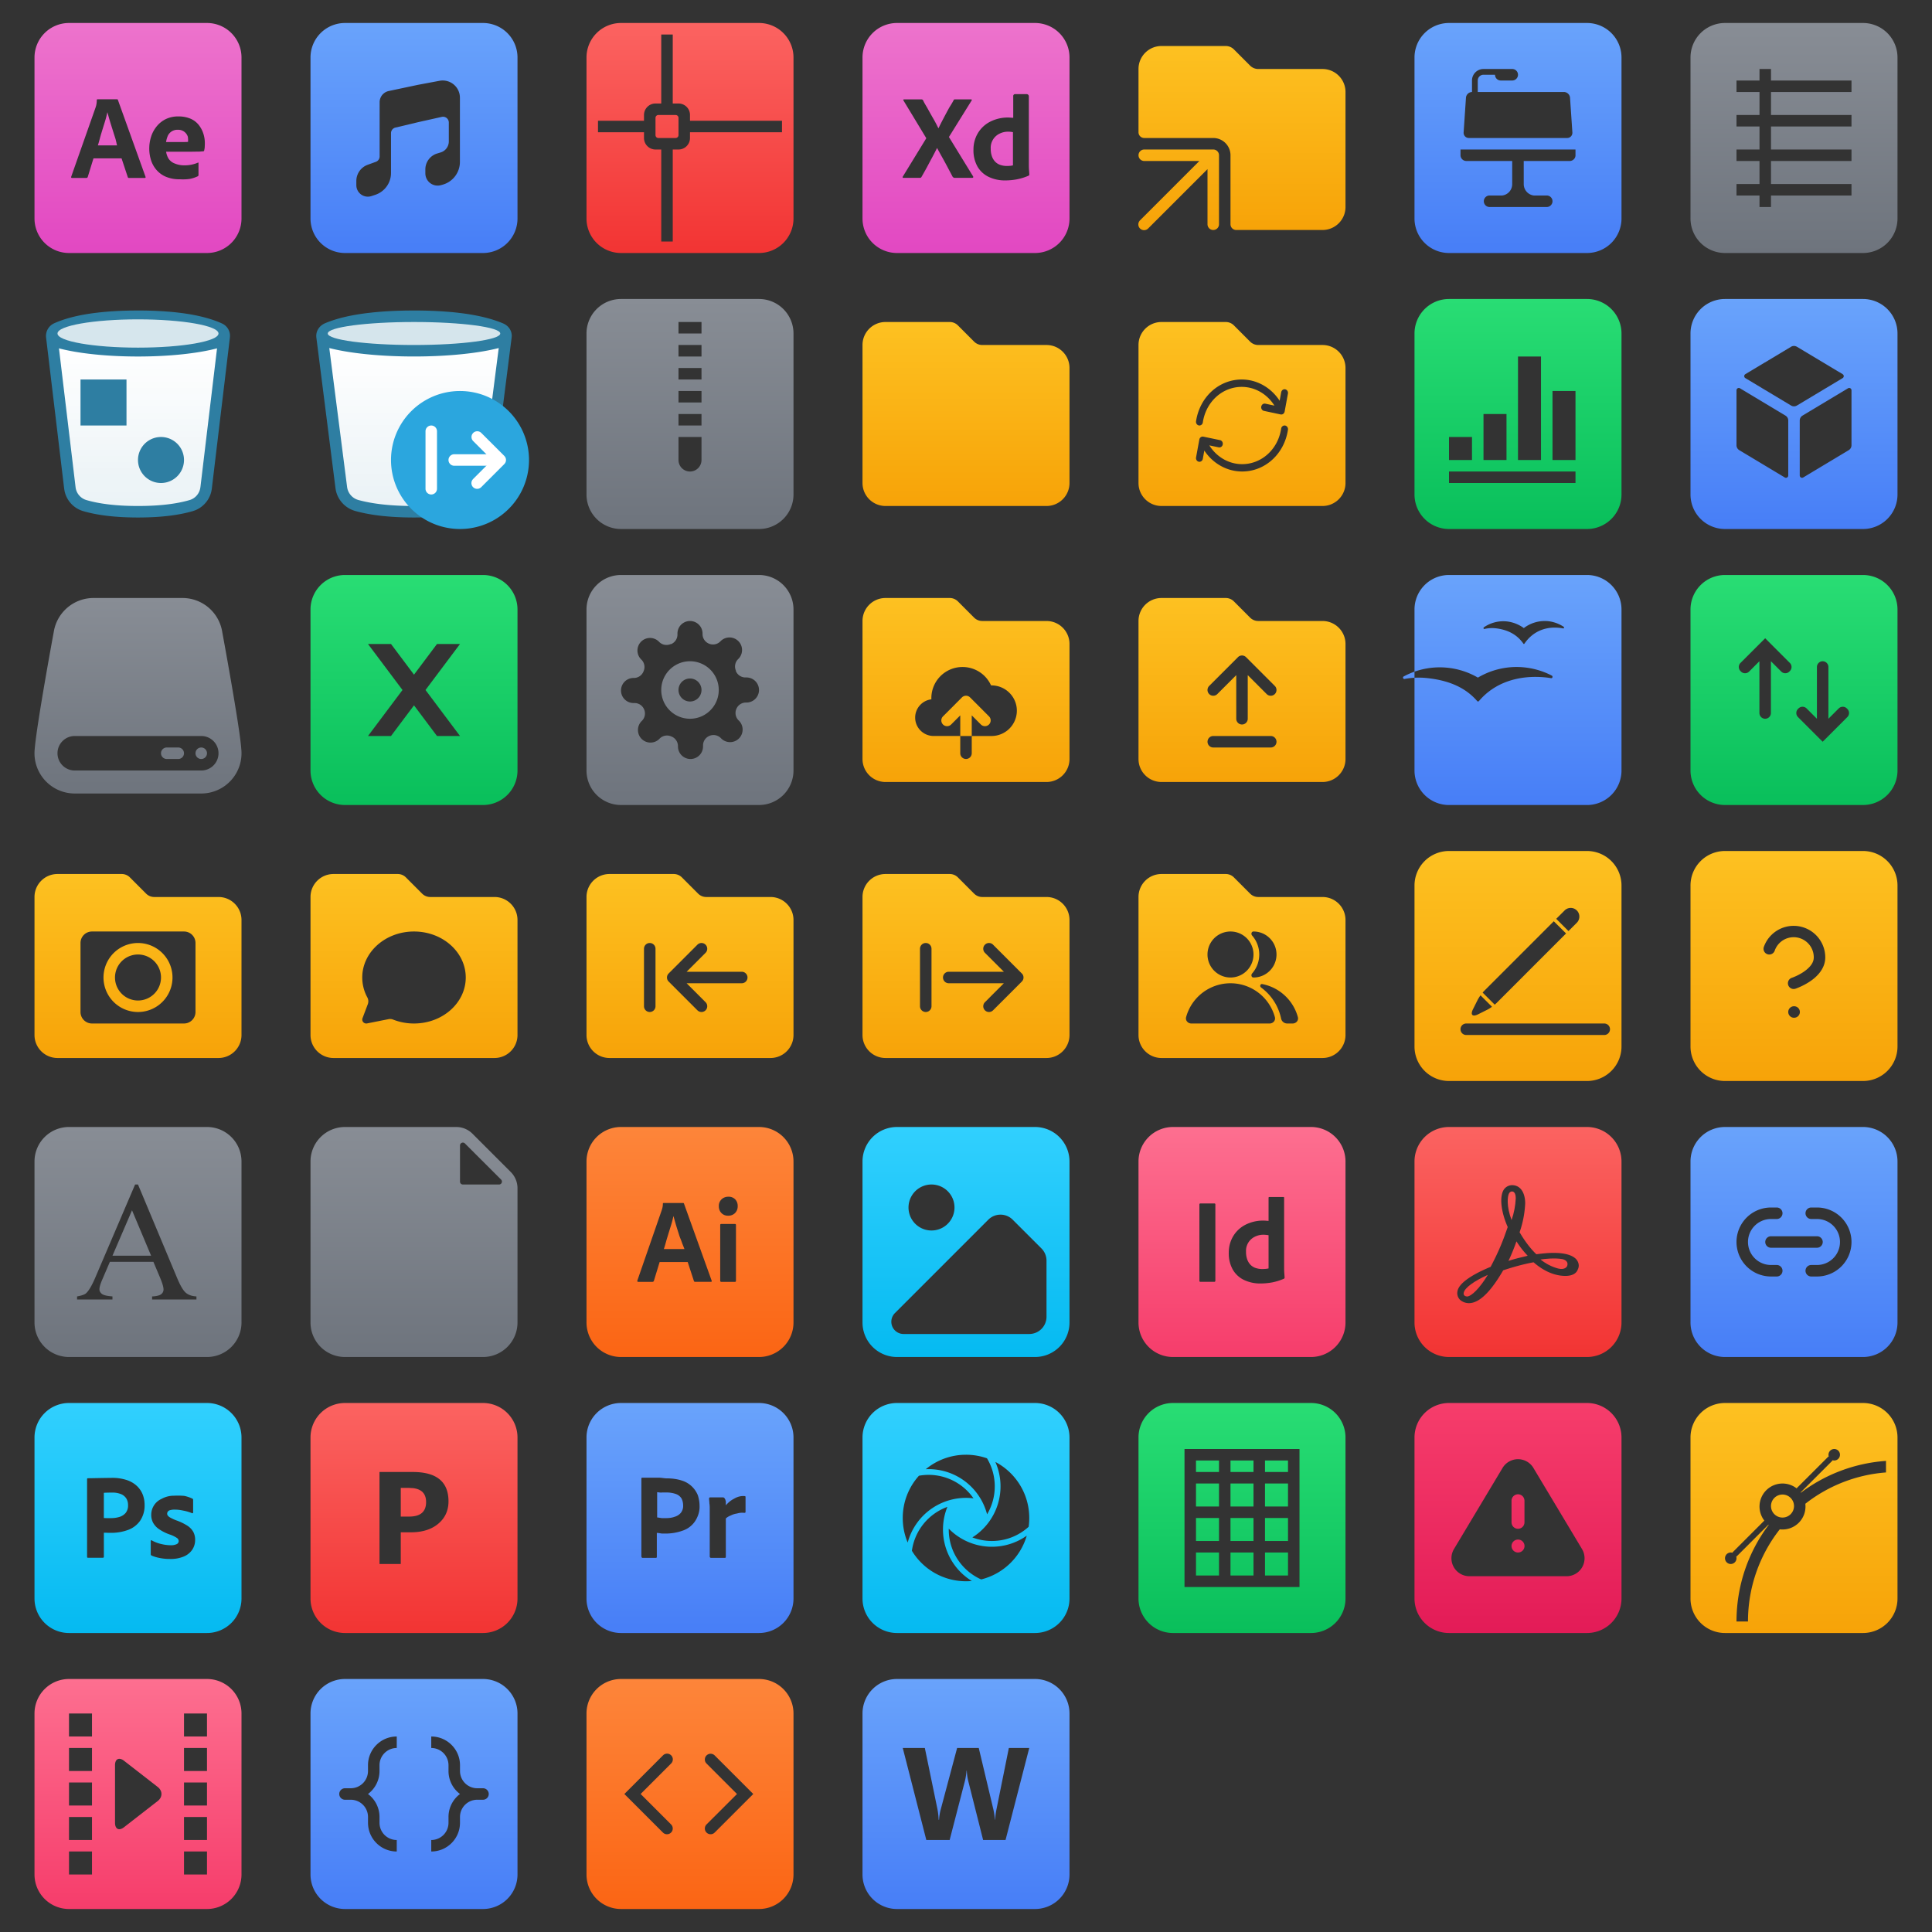 <?xml version="1.0" encoding="utf-8"?><svg width="160" height="160" viewBox="0 0 112 112" xmlns="http://www.w3.org/2000/svg" xmlns:xlink="http://www.w3.org/1999/xlink"><rect x="0" y="0" width="112" height="112" fill="#333333" stroke="none"/><view id="icon-aftereffects-24" viewBox="0 0 16 16"/><svg width="16" height="16" fill="none" viewBox="0 0 16 16" xmlns="http://www.w3.org/2000/svg"><path d="M5.673 8.429h1.113a2.644 2.644 0 0 1-.04-.17c-.018-.081-.038-.17-.059-.235a96.435 96.435 0 0 1-.12-.377l-.126-.401a13.89 13.89 0 0 1-.117-.388 39.435 39.435 0 0 1-.095-.342h-.007c-.04.19-.089.379-.148.564-.066.211-.133.427-.2.648-.03.095-.059.203-.088.31-.038.143-.076.283-.113.39Z" fill="url(#aaa)"/><path d="M9.627 8.234h.923c.113 0 .196-.001.25-.003a.496.496 0 0 0 .103-.011v-.042a1.19 1.19 0 0 0-.015-.252.576.576 0 0 0-.571-.402.612.612 0 0 0-.581.331 1.48 1.48 0 0 0-.109.38Z" fill="url(#aab)"/><path fill-rule="evenodd" clip-rule="evenodd" d="M4 1.333a2 2 0 0 0-2 2v9.334a2 2 0 0 0 2 2h8a2 2 0 0 0 2-2V3.333a2 2 0 0 0-2-2H4ZM7.047 9.18H5.419l-.331 1.073a.083.083 0 0 1-.085.063h-.825c-.047 0-.063-.025-.049-.077l1.41-4.003c.014-.042.028-.09.042-.144a1.505 1.505 0 0 0 .03-.306.044.044 0 0 1 .048-.03h1.12c.033 0 .052.013.056.036l1.6 4.454c.014.047 0 .07-.042.07h-.916a.065.065 0 0 1-.07-.049l-.36-1.087Zm3.973-.385H9.63c.02.143.069.28.143.404.08.117.19.21.321.264.18.08.375.122.572.121a1.924 1.924 0 0 0 .806-.154c.023-.019.035-.007.035.035v.67a.104.104 0 0 1-.01.053.102.102 0 0 1-.032.031c-.146.07-.3.12-.458.152a2.83 2.83 0 0 1-.571.022 2.01 2.01 0 0 1-.839-.155 1.496 1.496 0 0 1-.55-.416 1.63 1.63 0 0 1-.303-.574 2.262 2.262 0 0 1 .018-1.332c.07-.219.182-.422.328-.599.144-.175.324-.317.528-.416.23-.106.48-.158.733-.151.246-.004.49.044.717.141.18.082.34.207.461.363.116.149.204.317.261.497.056.173.084.354.085.536 0 .103-.004.197-.01.281-.007.05-.016.1-.028.15a.064.064 0 0 1-.063.056 1.63 1.63 0 0 0-.145.01c-.045.006-.113.006-.182.006l-.108.001c-.101.003-.208.004-.32.004Z" fill="url(#aac)"/><defs><linearGradient id="aaa" x1="8" y1="1.333" x2="8" y2="14.667" gradientUnits="userSpaceOnUse"><stop stop-color="#ED73CC"/><stop offset="1" stop-color="#E248C2"/></linearGradient><linearGradient id="aab" x1="8" y1="1.333" x2="8" y2="14.667" gradientUnits="userSpaceOnUse"><stop stop-color="#ED73CC"/><stop offset="1" stop-color="#E248C2"/></linearGradient><linearGradient id="aac" x1="8" y1="1.333" x2="8" y2="14.667" gradientUnits="userSpaceOnUse"><stop stop-color="#ED73CC"/><stop offset="1" stop-color="#E248C2"/></linearGradient></defs></svg><view id="icon-audio-24" viewBox="16 0 16 16"/><svg width="16" height="16" fill="none" viewBox="0 0 16 16" x="16" xmlns="http://www.w3.org/2000/svg"><path fill-rule="evenodd" clip-rule="evenodd" d="M4 1.333a2 2 0 0 0-2 2v9.334a2 2 0 0 0 2 2h8a2 2 0 0 0 2-2V3.333a2 2 0 0 0-2-2H4Zm2.923 6.063L8.25 7.08l1.362-.304a.334.334 0 0 1 .406.325v1.097a.667.667 0 0 1-.47.638l-.21.064a.963.963 0 0 0-.68.92v.227a.712.712 0 0 0 .904.686l.098-.027a1.371 1.371 0 0 0 1.002-1.32v-3.72a.998.998 0 0 0-1.184-.982l-1.228.23-1.714.362a.667.667 0 0 0-.529.652v3.14c0 .141-.088.267-.22.314l-.47.17a1 1 0 0 0-.66.94v.243a.667.667 0 0 0 .877.632l.22-.073c.545-.18.913-.69.913-1.265v-2.31c0-.153.106-.288.256-.323Z" fill="url(#aba)"/><defs><linearGradient id="aba" x1="8" y1="1.333" x2="8" y2="14.667" gradientUnits="userSpaceOnUse"><stop stop-color="#69A3FB"/><stop offset="1" stop-color="#477EF7"/></linearGradient></defs></svg><view id="icon-bucket-24" viewBox="0 16 16 16"/><svg width="16" height="16" viewBox="0 0 16 16" y="16" xmlns="http://www.w3.org/2000/svg"><defs><linearGradient x1="50%" y1="0%" x2="50%" y2="99.264%" id="acc"><stop stop-color="#FFF" offset="0%"/><stop stop-color="#FFF" stop-opacity=".9" offset="100%"/></linearGradient><path id="aca" d="M0 0h16v16H0z"/></defs><g fill="none" fill-rule="evenodd"><mask id="acb" fill="#fff"><use xlink:href="#aca"/></mask><g mask="url(#acb)"><path d="M8.143 2c.254.002.505.007.743.015l.234.01.358.02.346.026.297.027.253.029.245.031.136.02c.835.125 1.536.314 2.102.568.3.135.481.416.476.737l-.006.089-1.046 8.743a1.552 1.552 0 0 1-1.094 1.312c-.847.249-1.911.373-3.19.373-1.277 0-2.337-.124-3.185-.373a1.548 1.548 0 0 1-1.076-1.196l-.018-.116-1.046-8.743a.807.807 0 0 1 .48-.836c.615-.275 1.397-.473 2.344-.594l.262-.031.294-.03.304-.025.234-.015c.193-.012.39-.021.594-.028l.31-.008L7.926 2h.216Z" fill-opacity=".65" fill="#2BA6DE" fill-rule="nonzero"/><path d="m12.582 4.194-.963 8.042-.015.088a.88.88 0 0 1-.605.663c-.778.23-1.781.346-3.002.346-1.218 0-2.217-.117-2.997-.346a.885.885 0 0 1-.62-.75l-.962-8.043c1.101.29 2.745.473 4.582.473 1.837 0 3.481-.184 4.582-.473ZM7.333 6H4.667v2.667h2.666V6Zm2 6a1.333 1.333 0 1 0 0-2.667 1.333 1.333 0 0 0 0 2.667Z" fill="url(#acc)" fill-rule="nonzero"/><ellipse fill-opacity=".8" fill="#FFF" cx="8" cy="3.333" rx="4.667" ry=".82"/></g></g></svg><view id="icon-bucket-share-24" viewBox="16 16 16 16"/><svg width="16" height="16" fill="none" viewBox="0 0 16 16" x="16" y="16" xmlns="http://www.w3.org/2000/svg"><path d="M8.152 2c.27.002.537.007.79.015l.247.01.38.02.369.026.316.027.268.029.26.031.146.02c.886.125 1.631.314 2.233.568.319.135.51.416.506.737l-.007.089-1.111 8.743a1.58 1.58 0 0 1-1.163 1.312c-.9.249-2.03.373-3.389.373-1.357 0-2.483-.124-3.384-.373a1.586 1.586 0 0 1-1.143-1.196l-.02-.116-1.11-8.743c-.046-.357.16-.689.51-.836.652-.275 1.483-.473 2.49-.594l.278-.031.312-.03.323-.025.249-.015c.204-.012.415-.021.631-.028l.329-.008.46-.005h.23Z" fill="#2BA6DE" fill-opacity=".65"/><path d="m12.912 4.175-1.034 8.061-.016.088a.907.907 0 0 1-.648.664c-.835.228-1.91.345-3.217.345-1.306 0-2.376-.117-3.211-.345a.903.903 0 0 1-.664-.752l-1.033-8.06c1.161.3 2.93.49 4.911.49 1.981 0 3.75-.19 4.912-.49Z" fill="url(#ada)"/><path d="M8 4c2.761 0 5-.298 5-.667 0-.368-2.239-.666-5-.666s-5 .298-5 .666C3 3.702 5.239 4 8 4Z" fill="#fff" fill-opacity=".8"/><path d="M10.667 14.667a4 4 0 1 0 0-8 4 4 0 0 0 0 8Z" fill="#2BA6DE"/><path d="M9.333 9a.333.333 0 0 0-.666 0v3.333a.333.333 0 0 0 .666 0V9ZM12.333 10.333h-2a.333.333 0 1 0 0 .667h2a.333.333 0 1 0 0-.667Z" fill="#fff"/><path d="M11.431 9.098a.333.333 0 0 1 .425-.039l.046.039 1.334 1.333a.333.333 0 0 1 .038.425l-.038.046-1.334 1.334a.333.333 0 0 1-.51-.426l.039-.046 1.098-1.097-1.098-1.098a.333.333 0 0 1-.039-.425l.039-.046Z" fill="#fff"/><defs><linearGradient id="ada" x1="8" y1="4.175" x2="8" y2="13.266" gradientUnits="userSpaceOnUse"><stop stop-color="#fff"/><stop offset="1" stop-color="#fff" stop-opacity=".9"/></linearGradient></defs></svg><view id="icon-cad-24" viewBox="32 0 16 16"/><svg width="16" height="16" fill="none" viewBox="0 0 16 16" x="32" xmlns="http://www.w3.org/2000/svg"><path d="M6 6.833c0-.092.075-.166.167-.166h1c.092 0 .166.074.166.166v1A.167.167 0 0 1 7.167 8h-1A.167.167 0 0 1 6 7.833v-1Z" fill="url(#aea)"/><path fill-rule="evenodd" clip-rule="evenodd" d="M4 1.333a2 2 0 0 0-2 2v9.334a2 2 0 0 0 2 2h8a2 2 0 0 0 2-2V3.333a2 2 0 0 0-2-2H4ZM6.333 2H7v4h.333c.369 0 .667.298.667.667V7h5.333v.667H8V8a.667.667 0 0 1-.667.667H7V14h-.667V8.667H6A.667.667 0 0 1 5.333 8v-.333H2.667V7h2.666v-.333C5.333 6.298 5.632 6 6 6h.333V2Z" fill="url(#aeb)"/><defs><linearGradient id="aea" x1="8" y1="1.333" x2="8" y2="14.667" gradientUnits="userSpaceOnUse"><stop stop-color="#FB6361"/><stop offset="1" stop-color="#F23433"/></linearGradient><linearGradient id="aeb" x1="8" y1="1.333" x2="8" y2="14.667" gradientUnits="userSpaceOnUse"><stop stop-color="#FB6361"/><stop offset="1" stop-color="#F23433"/></linearGradient></defs></svg><view id="icon-compressed-24" viewBox="32 16 16 16"/><svg width="16" height="16" fill="none" viewBox="0 0 16 16" x="32" y="16" xmlns="http://www.w3.org/2000/svg"><path fill-rule="evenodd" clip-rule="evenodd" d="M4 1.333a2 2 0 0 0-2 2v9.334a2 2 0 0 0 2 2h8a2 2 0 0 0 2-2V3.333a2 2 0 0 0-2-2H4Zm3.333 1.334h1.334v.666H7.333v-.666Zm0 1.333h1.334v.667H7.333V4Zm1.334 1.333H7.333V6h1.334v-.667ZM7.333 6.667h1.334v.666H7.333v-.666ZM8.667 8H7.333v.667h1.334V8ZM7.333 9.333h1.334v1.334a.667.667 0 1 1-1.334 0V9.333Z" fill="url(#afa)"/><defs><linearGradient id="afa" x1="8" y1="1.333" x2="8" y2="14.667" gradientUnits="userSpaceOnUse"><stop stop-color="#888D95"/><stop offset="1" stop-color="#6E747D"/></linearGradient></defs></svg><view id="icon-dmg-24" viewBox="0 32 16 16"/><svg width="16" height="16" fill="none" viewBox="0 0 16 16" y="32" xmlns="http://www.w3.org/2000/svg"><path d="M9.667 11.333a.333.333 0 0 0 0 .667h.666a.333.333 0 1 0 0-.667h-.666Z" fill="url(#aga)"/><path d="M11.333 11.667a.333.333 0 1 1 .667 0 .333.333 0 0 1-.667 0Z" fill="url(#agb)"/><path fill-rule="evenodd" clip-rule="evenodd" d="M2.012 11.425A2.333 2.333 0 0 0 4.332 14h7.335a2.333 2.333 0 0 0 2.32-2.588c-.085-1.273-1.104-6.78-1.104-6.78a2.333 2.333 0 0 0-2.304-1.965H5.42A2.333 2.333 0 0 0 3.117 4.63s-.983 5.31-1.105 6.794Zm1.321.242a1 1 0 0 1 1-1h7.334a1 1 0 1 1 0 2H4.333a1 1 0 0 1-1-1Z" fill="url(#agc)"/><defs><linearGradient id="aga" x1="8" y1="2.667" x2="8" y2="14" gradientUnits="userSpaceOnUse"><stop stop-color="#888D95"/><stop offset="1" stop-color="#6E747D"/></linearGradient><linearGradient id="agb" x1="8" y1="2.667" x2="8" y2="14" gradientUnits="userSpaceOnUse"><stop stop-color="#888D95"/><stop offset="1" stop-color="#6E747D"/></linearGradient><linearGradient id="agc" x1="8" y1="2.667" x2="8" y2="14" gradientUnits="userSpaceOnUse"><stop stop-color="#888D95"/><stop offset="1" stop-color="#6E747D"/></linearGradient></defs></svg><view id="icon-excel-24" viewBox="16 32 16 16"/><svg width="16" height="16" fill="none" viewBox="0 0 16 16" x="16" y="32" xmlns="http://www.w3.org/2000/svg"><path fill-rule="evenodd" clip-rule="evenodd" d="M4 1.333a2 2 0 0 0-2 2v9.334a2 2 0 0 0 2 2h8a2 2 0 0 0 2-2V3.333a2 2 0 0 0-2-2H4Zm4 5.778L6.667 5.333H5.333l2 2.667-2 2.667h1.334L8 8.889l1.333 1.778h1.334L8.667 8l2-2.667H9.333L8 7.111Z" fill="url(#aha)"/><defs><linearGradient id="aha" x1="8" y1="1.333" x2="8" y2="14.667" gradientUnits="userSpaceOnUse"><stop stop-color="#29DD74"/><stop offset="1" stop-color="#09BF5B"/></linearGradient></defs></svg><view id="icon-executable-24" viewBox="32 32 16 16"/><svg width="16" height="16" fill="none" viewBox="0 0 16 16" x="32" y="32" xmlns="http://www.w3.org/2000/svg"><path fill-rule="evenodd" clip-rule="evenodd" d="M6.333 8a1.667 1.667 0 1 1 3.334 0 1.667 1.667 0 0 1-3.334 0ZM8 7.333a.667.667 0 1 0 0 1.334.667.667 0 0 0 0-1.334Z" fill="url(#aia)"/><path fill-rule="evenodd" clip-rule="evenodd" d="M4 1.333a2 2 0 0 0-2 2v9.334a2 2 0 0 0 2 2h8a2 2 0 0 0 2-2V3.333a2 2 0 0 0-2-2H4Zm6.69 7.758a.6.6 0 0 0 .12.662l.023.022a.728.728 0 1 1-1.03 1.029l-.021-.022a.6.6 0 0 0-.662-.12.6.6 0 0 0-.364.549v.062a.727.727 0 1 1-1.454 0v-.033a.6.6 0 0 0-.393-.55.6.6 0 0 0-.662.12l-.022.023a.726.726 0 0 1-1.242-.515.727.727 0 0 1 .213-.514l.022-.022a.6.6 0 0 0 .12-.662.6.6 0 0 0-.549-.364h-.062a.727.727 0 1 1 0-1.454h.033a.6.6 0 0 0 .55-.393.6.6 0 0 0-.12-.662l-.023-.022a.727.727 0 1 1 1.03-1.029l.021.022a.6.6 0 0 0 .662.12h.03a.6.6 0 0 0 .363-.549v-.062a.727.727 0 1 1 1.454 0v.033a.6.6 0 0 0 .364.55.6.6 0 0 0 .662-.12l.022-.023a.727.727 0 1 1 1.029 1.03l-.022.021a.6.6 0 0 0-.12.662v.03a.6.6 0 0 0 .549.363h.062a.727.727 0 1 1 0 1.454h-.033a.6.6 0 0 0-.55.364Z" fill="url(#aib)"/><defs><linearGradient id="aia" x1="8" y1="1.333" x2="8" y2="14.667" gradientUnits="userSpaceOnUse"><stop stop-color="#888D95"/><stop offset="1" stop-color="#6E747D"/></linearGradient><linearGradient id="aib" x1="8" y1="1.333" x2="8" y2="14.667" gradientUnits="userSpaceOnUse"><stop stop-color="#888D95"/><stop offset="1" stop-color="#6E747D"/></linearGradient></defs></svg><view id="icon-experiencedesign-24" viewBox="48 0 16 16"/><svg width="16" height="16" fill="none" viewBox="0 0 16 16" x="48" xmlns="http://www.w3.org/2000/svg"><path d="M10.722 9.586V7.662a1.397 1.397 0 0 0-.28-.028 1.088 1.088 0 0 0-.493.112.907.907 0 0 0-.515.881c-.003.154.022.307.074.451.043.117.11.223.197.31.084.081.185.142.296.177.118.038.24.057.363.056.066 0 .127-.002.184-.007a.955.955 0 0 0 .174-.028Z" fill="url(#aja)"/><path fill-rule="evenodd" clip-rule="evenodd" d="M4 1.333a2 2 0 0 0-2 2v9.334a2 2 0 0 0 2 2h8a2 2 0 0 0 2-2V3.333a2 2 0 0 0-2-2H4Zm6.273 9.127a2.183 2.183 0 0 1-.941-.198 1.496 1.496 0 0 1-.66-.595 1.905 1.905 0 0 1-.239-.997 1.84 1.84 0 0 1 .24-.924 1.76 1.76 0 0 1 .698-.676 2.252 2.252 0 0 1 1.243-.248l.124.008V5.583a.113.113 0 0 1 .096-.127h.682a.128.128 0 0 1 .127.127V9.6c0 .08.004.167.01.26.008.095.014.18.018.254a.073.073 0 0 1-.042.07 3.237 3.237 0 0 1-.68.212c-.223.042-.45.063-.676.064ZM8.322 5.832 7.01 7.942l1.402 2.284a.073.073 0 0 1 .007.053c-.005.016-.02.027-.05.031h-1a.158.158 0 0 1-.148-.07c-.05-.098-.1-.192-.151-.286a20.834 20.834 0 0 1-.13-.247c-.095-.18-.195-.365-.3-.553-.106-.188-.21-.378-.314-.57H6.32c-.094.187-.191.375-.292.563-.102.188-.201.375-.3.56-.069.13-.14.253-.21.378l-.093.162a.1.1 0 0 1-.099.063h-.965a.03.03 0 0 1-.012 0 .03.03 0 0 1-.02-.027.07.07 0 0 1 .01-.05l1.36-2.22-1.324-2.188c-.014-.019-.016-.034-.007-.046a.051.051 0 0 1 .042-.018h.994a.147.147 0 0 1 .063.011c.017.01.032.023.043.039.054.122.113.22.176.327.034.057.07.117.105.183.104.188.208.373.314.557.106.183.203.368.293.556h.007c.094-.192.189-.38.285-.563.096-.184.195-.368.296-.554.046-.085.092-.158.137-.23a3.73 3.73 0 0 0 .156-.27.107.107 0 0 1 .028-.045.102.102 0 0 1 .056-.01h.923a.04.04 0 0 1 .036.07Z" fill="url(#ajb)"/><defs><linearGradient id="aja" x1="8" y1="1.333" x2="8" y2="14.667" gradientUnits="userSpaceOnUse"><stop stop-color="#ED73CC"/><stop offset="1" stop-color="#E248C2"/></linearGradient><linearGradient id="ajb" x1="8" y1="1.333" x2="8" y2="14.667" gradientUnits="userSpaceOnUse"><stop stop-color="#ED73CC"/><stop offset="1" stop-color="#E248C2"/></linearGradient></defs></svg><view id="icon-folder-24" viewBox="48 16 16 16"/><svg width="16" height="16" fill="none" viewBox="0 0 16 16" x="48" y="16" xmlns="http://www.w3.org/2000/svg"><path d="M2 4c0-.736.597-1.333 1.333-1.333h3.724c.177 0 .347.07.472.195l.942.943A.667.667 0 0 0 8.943 4h3.724C13.403 4 14 4.597 14 5.333V12c0 .736-.597 1.333-1.333 1.333H3.333A1.333 1.333 0 0 1 2 12V4Z" fill="url(#aka)"/><defs><linearGradient id="aka" x1="8" y1="2.667" x2="8" y2="13.333" gradientUnits="userSpaceOnUse"><stop stop-color="#FDC121"/><stop offset="1" stop-color="#F7A308"/></linearGradient></defs></svg><view id="icon-folder-backup-24" viewBox="48 32 16 16"/><svg width="16" height="16" fill="none" viewBox="0 0 16 16" x="48" y="32" xmlns="http://www.w3.org/2000/svg"><path d="M8.333 10.667V9.47l.529.529a.333.333 0 1 0 .471-.471L8.236 8.43a.333.333 0 0 0-.472 0L6.667 9.529a.333.333 0 1 0 .471.471l.529-.529v1.196h.666Z" fill="url(#ala)"/><path fill-rule="evenodd" clip-rule="evenodd" d="M3.333 2.667C2.597 2.667 2 3.264 2 4v8c0 .736.597 1.333 1.333 1.333h9.334c.736 0 1.333-.597 1.333-1.333V5.333C14 4.597 13.403 4 12.667 4H8.943a.667.667 0 0 1-.472-.195l-.942-.943a.667.667 0 0 0-.472-.195H3.333Zm5 8h1.16A1.47 1.47 0 0 0 10.948 9.2c0-.81-.66-1.467-1.474-1.467h-.022A1.81 1.81 0 0 0 7.8 6.667 1.804 1.804 0 0 0 5.993 8.54c-.53.065-.94.515-.94 1.059 0 .59.48 1.067 1.072 1.067h1.542v1a.333.333 0 0 0 .666 0v-1Z" fill="url(#alb)"/><defs><linearGradient id="ala" x1="8" y1="2.667" x2="8" y2="13.333" gradientUnits="userSpaceOnUse"><stop stop-color="#FDC121"/><stop offset="1" stop-color="#F7A308"/></linearGradient><linearGradient id="alb" x1="8" y1="2.667" x2="8" y2="13.333" gradientUnits="userSpaceOnUse"><stop stop-color="#FDC121"/><stop offset="1" stop-color="#F7A308"/></linearGradient></defs></svg><view id="icon-folder-camera-uploads-24" viewBox="0 48 16 16"/><svg width="16" height="16" fill="none" viewBox="0 0 16 16" y="48" xmlns="http://www.w3.org/2000/svg"><path fill-rule="evenodd" clip-rule="evenodd" d="M8 10.667a2 2 0 1 0 0-4 2 2 0 0 0 0 4ZM8 10a1.333 1.333 0 1 0 0-2.667A1.333 1.333 0 0 0 8 10Z" fill="url(#ama)"/><path fill-rule="evenodd" clip-rule="evenodd" d="M3.333 2.667C2.597 2.667 2 3.264 2 4v8c0 .736.597 1.333 1.333 1.333h9.334c.736 0 1.333-.597 1.333-1.333V5.333C14 4.597 13.403 4 12.667 4H8.943a.667.667 0 0 1-.472-.195l-.942-.943a.667.667 0 0 0-.472-.195H3.333Zm1.334 4c0-.369.298-.667.666-.667h5.334c.368 0 .666.298.666.667v4a.667.667 0 0 1-.666.666H5.333a.667.667 0 0 1-.666-.666v-4Z" fill="url(#amb)"/><defs><linearGradient id="ama" x1="8" y1="2.667" x2="8" y2="13.333" gradientUnits="userSpaceOnUse"><stop stop-color="#FDC121"/><stop offset="1" stop-color="#F7A308"/></linearGradient><linearGradient id="amb" x1="8" y1="2.667" x2="8" y2="13.333" gradientUnits="userSpaceOnUse"><stop stop-color="#FDC121"/><stop offset="1" stop-color="#F7A308"/></linearGradient></defs></svg><view id="icon-folder-chat-24" viewBox="16 48 16 16"/><svg width="16" height="16" fill="none" viewBox="0 0 16 16" x="16" y="48" xmlns="http://www.w3.org/2000/svg"><path fill-rule="evenodd" clip-rule="evenodd" d="M3.333 2.667C2.597 2.667 2 3.264 2 4v8c0 .736.597 1.333 1.333 1.333h9.334c.736 0 1.333-.597 1.333-1.333V5.333C14 4.597 13.403 4 12.667 4H8.943a.667.667 0 0 1-.472-.195l-.942-.943a.667.667 0 0 0-.472-.195H3.333ZM8 6c1.664 0 3 1.202 3 2.667 0 1.464-1.336 2.666-3 2.666a3.298 3.298 0 0 1-1.207-.225.463.463 0 0 0-.257-.029l-1.26.25a.232.232 0 0 1-.22-.076.226.226 0 0 1-.041-.228l.314-.83a.481.481 0 0 0-.045-.394A2.417 2.417 0 0 1 5 8.667C5 7.202 6.336 6 8 6Z" fill="url(#ana)"/><defs><linearGradient id="ana" x1="8" y1="2.667" x2="8" y2="13.333" gradientUnits="userSpaceOnUse"><stop stop-color="#FDC121"/><stop offset="1" stop-color="#F7A308"/></linearGradient></defs></svg><view id="icon-folder-incoming-24" viewBox="32 48 16 16"/><svg width="16" height="16" fill="none" viewBox="0 0 16 16" x="32" y="48" xmlns="http://www.w3.org/2000/svg"><path fill-rule="evenodd" clip-rule="evenodd" d="M3.333 2.667C2.597 2.667 2 3.264 2 4v8c0 .736.597 1.333 1.333 1.333h9.334c.736 0 1.333-.597 1.333-1.333V5.333C14 4.597 13.403 4 12.667 4H8.943a.667.667 0 0 1-.472-.195l-.942-.943a.667.667 0 0 0-.472-.195H3.333Zm2 4.333A.333.333 0 0 1 6 7v3.333a.333.333 0 1 1-.667 0V7Zm3.098 3.569a.333.333 0 1 0 .471-.471L7.805 9H11a.333.333 0 1 0 0-.667H7.805l1.097-1.097a.333.333 0 0 0-.471-.472L6.766 8.43a.332.332 0 0 0-.024.45l1.689 1.69Z" fill="url(#aoa)"/><defs><linearGradient id="aoa" x1="8" y1="2.667" x2="8" y2="13.333" gradientUnits="userSpaceOnUse"><stop stop-color="#FDC121"/><stop offset="1" stop-color="#F7A308"/></linearGradient></defs></svg><view id="icon-folder-outgoing-24" viewBox="48 48 16 16"/><svg width="16" height="16" fill="none" viewBox="0 0 16 16" x="48" y="48" xmlns="http://www.w3.org/2000/svg"><path fill-rule="evenodd" clip-rule="evenodd" d="M3.333 2.667C2.597 2.667 2 3.264 2 4v8c0 .736.597 1.333 1.333 1.333h9.334c.736 0 1.333-.597 1.333-1.333V5.333C14 4.597 13.403 4 12.667 4H8.943a.667.667 0 0 1-.472-.195l-.942-.943a.667.667 0 0 0-.472-.195H3.333ZM6 7a.333.333 0 1 0-.667 0v3.333a.333.333 0 1 0 .667 0V7Zm3.569-.236a.333.333 0 0 0-.471.472l1.097 1.097H7A.333.333 0 0 0 7 9h3.195l-1.097 1.098a.333.333 0 0 0 .471.471l1.665-1.665a.332.332 0 0 0 .024-.449l-1.689-1.69Z" fill="url(#apa)"/><defs><linearGradient id="apa" x1="8" y1="2.667" x2="8" y2="13.333" gradientUnits="userSpaceOnUse"><stop stop-color="#FDC121"/><stop offset="1" stop-color="#F7A308"/></linearGradient></defs></svg><view id="icon-folder-public-24" viewBox="64 0 16 16"/><svg width="16" height="16" fill="none" viewBox="0 0 16 16" x="64" xmlns="http://www.w3.org/2000/svg"><path d="M2 4c0-.736.597-1.333 1.333-1.333h3.724c.177 0 .347.07.472.195l.942.943A.667.667 0 0 0 8.943 4h3.724C13.403 4 14 4.597 14 5.333V12c0 .736-.597 1.333-1.333 1.333h-5A.333.333 0 0 1 7.333 13V9a1 1 0 0 0-1-1h-4A.333.333 0 0 1 2 7.667V4Z" fill="url(#aqa)"/><path d="M6.569 8.764A.332.332 0 0 1 6.667 9v4A.333.333 0 0 1 6 13V9.805l-3.431 3.43a.333.333 0 1 1-.471-.47l3.43-3.432H2.334a.333.333 0 0 1 0-.666h4a.333.333 0 0 1 .236.097Z" fill="url(#aqb)"/><defs><linearGradient id="aqa" x1="8" y1="2.667" x2="8" y2="13.333" gradientUnits="userSpaceOnUse"><stop stop-color="#FDC121"/><stop offset="1" stop-color="#F7A308"/></linearGradient><linearGradient id="aqb" x1="8" y1="2.667" x2="8" y2="13.333" gradientUnits="userSpaceOnUse"><stop stop-color="#FDC121"/><stop offset="1" stop-color="#F7A308"/></linearGradient></defs></svg><view id="icon-folder-sync-24" viewBox="64 16 16 16"/><svg width="16" height="16" fill="none" viewBox="0 0 16 16" x="64" y="16" xmlns="http://www.w3.org/2000/svg"><path fill-rule="evenodd" clip-rule="evenodd" d="M3.333 2.667C2.597 2.667 2 3.264 2 4v8c0 .736.597 1.333 1.333 1.333h9.334c.736 0 1.333-.597 1.333-1.333V5.333C14 4.597 13.403 4 12.667 4H8.943a.667.667 0 0 1-.472-.195l-.942-.943a.667.667 0 0 0-.472-.195H3.333Zm6.937 6.18c.018-.117.12-.196.229-.178.108.019.182.128.165.244-.209 1.402-1.326 2.42-2.655 2.42-.883 0-1.696-.462-2.194-1.213l-.087.478a.203.203 0 0 1-.195.173.176.176 0 0 1-.038-.004c-.108-.023-.179-.135-.158-.25l.189-1.035c.02-.116.125-.192.233-.169l.968.202c.108.022.178.134.157.25-.02.115-.125.19-.233.168l-.545-.114c.42.672 1.13 1.088 1.903 1.088 1.132 0 2.083-.867 2.261-2.06Zm.003-2.11c.021-.115.126-.19.234-.168.107.023.177.135.156.251l-.191 1.038a.22.22 0 0 1-.085.136.19.19 0 0 1-.149.031l-.964-.205c-.108-.023-.178-.135-.157-.25.021-.117.126-.192.234-.169l.529.113c-.42-.67-1.127-1.086-1.895-1.086-1.128 0-2.076.866-2.256 2.059a.204.204 0 0 1-.197.18.212.212 0 0 1-.031-.003c-.109-.02-.182-.129-.165-.245C5.548 7.017 6.66 6 7.985 6c.885 0 1.7.47 2.197 1.232l.09-.495Z" fill="url(#ara)"/><defs><linearGradient id="ara" x1="8" y1="2.667" x2="8" y2="13.333" gradientUnits="userSpaceOnUse"><stop stop-color="#FDC121"/><stop offset="1" stop-color="#F7A308"/></linearGradient></defs></svg><view id="icon-folder-upload-24" viewBox="64 32 16 16"/><svg width="16" height="16" fill="none" viewBox="0 0 16 16" x="64" y="32" xmlns="http://www.w3.org/2000/svg"><path fill-rule="evenodd" clip-rule="evenodd" d="M3.333 2.667C2.597 2.667 2 3.264 2 4v8c0 .736.597 1.333 1.333 1.333h9.334c.736 0 1.333-.597 1.333-1.333V5.333C14 4.597 13.403 4 12.667 4H8.943a.667.667 0 0 1-.472-.195l-.942-.943a.667.667 0 0 0-.472-.195H3.333Zm4.431 3.43c.13-.13.342-.13.472 0l1.666 1.667a.333.333 0 0 1-.471.472L8.333 7.138v2.529a.333.333 0 0 1-.666 0V7.138L6.569 8.236a.333.333 0 1 1-.471-.472l1.666-1.666Zm-1.43 4.57a.333.333 0 1 0 0 .666h3.333a.333.333 0 1 0 0-.666H6.333Z" fill="url(#asa)"/><defs><linearGradient id="asa" x1="8" y1="2.667" x2="8" y2="13.333" gradientUnits="userSpaceOnUse"><stop stop-color="#FDC121"/><stop offset="1" stop-color="#F7A308"/></linearGradient></defs></svg><view id="icon-folder-users-24" viewBox="64 48 16 16"/><svg width="16" height="16" fill="none" viewBox="0 0 16 16" x="64" y="48" xmlns="http://www.w3.org/2000/svg"><path fill-rule="evenodd" clip-rule="evenodd" d="M3.333 2.667C2.597 2.667 2 3.264 2 4v8c0 .736.597 1.333 1.333 1.333h9.334c.736 0 1.333-.597 1.333-1.333V5.333C14 4.597 13.403 4 12.667 4H8.943a.667.667 0 0 1-.472-.195l-.942-.943a.667.667 0 0 0-.472-.195H3.333Zm4 6a1.333 1.333 0 1 0 0-2.667 1.333 1.333 0 0 0 0 2.667Zm2.269 2.666c.2 0 .357-.176.304-.37a2.668 2.668 0 0 0-5.146 0c-.052.194.104.37.305.37h4.537ZM8.587 8.431A1.66 1.66 0 0 0 9 7.333c0-.42-.156-.805-.413-1.098-.078-.089-.039-.235.08-.235a1.333 1.333 0 0 1 0 2.667c-.119 0-.158-.146-.08-.236Zm2.024 2.902a.36.36 0 0 1-.345-.29 2.99 2.99 0 0 0-1.159-1.796c-.093-.07-.046-.22.068-.199 1 .193 1.8.944 2.064 1.915.053.194-.103.37-.304.37h-.325Z" fill="url(#ata)"/><defs><linearGradient id="ata" x1="8" y1="2.667" x2="8" y2="13.333" gradientUnits="userSpaceOnUse"><stop stop-color="#FDC121"/><stop offset="1" stop-color="#F7A308"/></linearGradient></defs></svg><view id="icon-font-24" viewBox="0 64 16 16"/><svg width="16" height="16" fill="none" viewBox="0 0 16 16" y="64" xmlns="http://www.w3.org/2000/svg"><path d="M7.653 6.161 8.76 8.795h-2.24l1.134-2.634Z" fill="url(#aua)"/><path fill-rule="evenodd" clip-rule="evenodd" d="M4 1.333a2 2 0 0 0-2 2v9.334a2 2 0 0 0 2 2h8a2 2 0 0 0 2-2V3.333a2 2 0 0 0-2-2H4Zm2.37 7.818h2.523l.395.937c.128.305.192.528.192.669a.335.335 0 0 1-.137.269c-.091.073-.267.117-.526.13v.177h2.571v-.178c-.266-.015-.473-.088-.622-.218-.15-.13-.315-.413-.498-.849L8 4.667h-.168L5.538 10.03c-.198.47-.38.783-.543.937-.08.077-.256.14-.528.188v.177h2.052v-.178c-.314-.022-.518-.07-.613-.146-.094-.075-.142-.163-.142-.262 0-.125.055-.314.164-.567L6.37 9.15Z" fill="url(#aub)"/><defs><linearGradient id="aua" x1="8" y1="1.333" x2="8" y2="14.667" gradientUnits="userSpaceOnUse"><stop stop-color="#888D95"/><stop offset="1" stop-color="#6E747D"/></linearGradient><linearGradient id="aub" x1="8" y1="1.333" x2="8" y2="14.667" gradientUnits="userSpaceOnUse"><stop stop-color="#888D95"/><stop offset="1" stop-color="#6E747D"/></linearGradient></defs></svg><view id="icon-generic-24" viewBox="16 64 16 16"/><svg width="16" height="16" fill="none" viewBox="0 0 16 16" x="16" y="64" xmlns="http://www.w3.org/2000/svg"><path fill-rule="evenodd" clip-rule="evenodd" d="M4 1.333a2 2 0 0 0-2 2v9.334a2 2 0 0 0 2 2h8a2 2 0 0 0 2-2V4.886c0-.354-.14-.693-.39-.943l-2.22-2.22c-.25-.25-.589-.39-.942-.39H4Zm6.951.952a.167.167 0 0 0-.284.117V4.5c0 .092.074.167.166.167h2.098c.148 0 .223-.18.118-.285L10.95 2.285Z" fill="url(#ava)"/><defs><linearGradient id="ava" x1="8" y1="1.333" x2="8" y2="14.667" gradientUnits="userSpaceOnUse"><stop stop-color="#888D95"/><stop offset="1" stop-color="#6E747D"/></linearGradient></defs></svg><view id="icon-illustrator-24" viewBox="32 64 16 16"/><svg width="16" height="16" fill="none" viewBox="0 0 16 16" x="32" y="64" xmlns="http://www.w3.org/2000/svg"><path d="M6.484 8.41h1.193c-.014-.047-.045-.124-.078-.205a3.806 3.806 0 0 1-.085-.223c-.018-.056-.039-.107-.06-.16a2.122 2.122 0 0 1-.071-.185l-.127-.402a13.275 13.275 0 0 1-.116-.388 35.967 35.967 0 0 1-.096-.341h-.007c-.04.19-.089.378-.148.563-.066.212-.133.428-.2.649-.028.09-.057.191-.085.291-.04.146-.081.29-.12.401Z" fill="url(#awa)"/><path fill-rule="evenodd" clip-rule="evenodd" d="M4 1.333a2 2 0 0 0-2 2v9.334a2 2 0 0 0 2 2h8a2 2 0 0 0 2-2V3.333a2 2 0 0 0-2-2H4Zm6.208 5.142a.511.511 0 0 1-.502-.34.558.558 0 0 1-.034-.217.517.517 0 0 1 .34-.506.544.544 0 0 1 .21-.036.524.524 0 0 1 .398.151.543.543 0 0 1 .145.391.552.552 0 0 1-.152.402.54.54 0 0 1-.405.155Zm-.457 3.766V7.019c0-.043.02-.064.057-.064h.8c.038 0 .057.021.057.064v3.222c0 .047-.019.07-.056.07h-.794c-.042 0-.064-.023-.064-.07ZM7.867 9.16H6.24l-.332 1.087a.083.083 0 0 1-.085.063h-.824c-.047 0-.064-.026-.05-.078l1.406-4.059a2.19 2.19 0 0 0 .042-.144.981.981 0 0 0 .03-.261.044.044 0 0 1 .048-.03h1.12c.033 0 .052.012.056.036l1.604 4.465c.015.047 0 .071-.042.07h-.916a.065.065 0 0 1-.07-.048L7.866 9.16Z" fill="url(#awb)"/><defs><linearGradient id="awa" x1="8" y1="1.333" x2="8" y2="14.667" gradientUnits="userSpaceOnUse"><stop stop-color="#FD853A"/><stop offset="1" stop-color="#FB6514"/></linearGradient><linearGradient id="awb" x1="8" y1="1.333" x2="8" y2="14.667" gradientUnits="userSpaceOnUse"><stop stop-color="#FD853A"/><stop offset="1" stop-color="#FB6514"/></linearGradient></defs></svg><view id="icon-image-24" viewBox="48 64 16 16"/><svg width="16" height="16" fill="none" viewBox="0 0 16 16" x="48" y="64" xmlns="http://www.w3.org/2000/svg"><path fill-rule="evenodd" clip-rule="evenodd" d="M4 1.333a2 2 0 0 0-2 2v9.334a2 2 0 0 0 2 2h8a2 2 0 0 0 2-2V3.333a2 2 0 0 0-2-2H4ZM4.667 6a1.333 1.333 0 1 1 2.666 0 1.333 1.333 0 0 1-2.666 0Zm4.626.707-5.414 5.414a.71.71 0 0 0 .502 1.212h7.286a1 1 0 0 0 1-1V9.081a1 1 0 0 0-.293-.707l-1.667-1.667a1 1 0 0 0-1.414 0Z" fill="url(#axa)"/><defs><linearGradient id="axa" x1="8" y1="1.333" x2="8" y2="14.667" gradientUnits="userSpaceOnUse"><stop stop-color="#31D0FE"/><stop offset="1" stop-color="#05BAF1"/></linearGradient></defs></svg><view id="icon-indesign-24" viewBox="64 64 16 16"/><svg width="16" height="16" fill="none" viewBox="0 0 16 16" x="64" y="64" xmlns="http://www.w3.org/2000/svg"><path d="M9.54 9.531V7.607a1.31 1.31 0 0 0-.154-.02 1.396 1.396 0 0 0-.144-.008 1.088 1.088 0 0 0-.493.113.907.907 0 0 0-.515.88c-.003.155.022.307.074.452.043.116.11.222.197.31.084.08.185.141.296.176.118.038.24.057.363.057.066 0 .127-.003.184-.007.065-.004.13-.014.192-.029Z" fill="url(#aya)"/><path fill-rule="evenodd" clip-rule="evenodd" d="M4 1.333a2 2 0 0 0-2 2v9.334a2 2 0 0 0 2 2h8a2 2 0 0 0 2-2V3.333a2 2 0 0 0-2-2H4Zm5.073 9.072a2.185 2.185 0 0 1-.941-.197 1.495 1.495 0 0 1-.659-.596 1.905 1.905 0 0 1-.24-.997 1.84 1.84 0 0 1 .24-.923c.164-.287.406-.521.698-.677a2.252 2.252 0 0 1 1.245-.247l.124.008V5.442c0-.033.015-.05.043-.05h.817a.037.037 0 0 1 .04.025.037.037 0 0 1 .002.018v4.11c0 .08.004.167.01.261.008.094.014.179.018.254a.073.073 0 0 1-.042.07 3.225 3.225 0 0 1-.679.212 3.82 3.82 0 0 1-.676.063ZM6.456 5.823v4.416c0 .047-.021.07-.064.07h-.806c-.038 0-.056-.023-.056-.07V5.822c0-.037.02-.056.063-.056h.806a.05.05 0 0 1 .057.056Z" fill="url(#ayb)"/><defs><linearGradient id="aya" x1="8" y1="1.333" x2="8" y2="14.667" gradientUnits="userSpaceOnUse"><stop stop-color="#FD6F90"/><stop offset="1" stop-color="#F63D6B"/></linearGradient><linearGradient id="ayb" x1="8" y1="1.333" x2="8" y2="14.667" gradientUnits="userSpaceOnUse"><stop stop-color="#FD6F90"/><stop offset="1" stop-color="#F63D6B"/></linearGradient></defs></svg><view id="icon-keynote-24" viewBox="80 0 16 16"/><svg width="16" height="16" fill="none" viewBox="0 0 16 16" x="80" xmlns="http://www.w3.org/2000/svg"><path fill-rule="evenodd" clip-rule="evenodd" d="M4 1.333a2 2 0 0 0-2 2v9.334a2 2 0 0 0 2 2h8a2 2 0 0 0 2-2V3.333a2 2 0 0 0-2-2H4ZM11.333 9v-.333H4.667V9a.34.34 0 0 0 .34.333h2.657v1.345a.662.662 0 0 1-.582.656h-.755a.334.334 0 0 0 0 .666h3.346c.175 0 .327-.15.327-.333l-.005-.059a.333.333 0 0 0-.322-.275h-.76a.666.666 0 0 1-.58-.655l-.001-1.345h2.662c.188 0 .34-.149.34-.333ZM8 4.333A.333.333 0 0 0 7.667 4H6l-.078.004a.667.667 0 0 0-.589.663v.667a.359.359 0 0 0-.349.326l-.136 2.013a.302.302 0 0 0 .31.327h5.684a.302.302 0 0 0 .31-.327l-.136-2.013a.36.36 0 0 0-.362-.327H5.667v-.666l.005-.06A.333.333 0 0 1 6 4.333h.667c0 .184.149.334.333.334h.667c.184 0 .333-.15.333-.334Z" fill="url(#aza)"/><defs><linearGradient id="aza" x1="8" y1="1.333" x2="8" y2="14.667" gradientUnits="userSpaceOnUse"><stop stop-color="#69A3FB"/><stop offset="1" stop-color="#477EF7"/></linearGradient></defs></svg><view id="icon-numbers-24" viewBox="80 16 16 16"/><svg width="16" height="16" fill="none" viewBox="0 0 16 16" x="80" y="16" xmlns="http://www.w3.org/2000/svg"><path fill-rule="evenodd" clip-rule="evenodd" d="M4 1.333a2 2 0 0 0-2 2v9.334a2 2 0 0 0 2 2h8a2 2 0 0 0 2-2V3.333a2 2 0 0 0-2-2H4Zm5.333 3.334H8v6h1.333v-6ZM6 8h1.333v2.667H6V8Zm-.667 1.333H4v1.334h1.333V9.333Zm6 2H4V12h7.333v-.667ZM10 6.667h1.333v4H10v-4Z" fill="url(#baa)"/><defs><linearGradient id="baa" x1="8" y1="1.333" x2="8" y2="14.667" gradientUnits="userSpaceOnUse"><stop stop-color="#29DD74"/><stop offset="1" stop-color="#09BF5B"/></linearGradient></defs></svg><view id="icon-open-office-24" viewBox="80 32 16 16"/><svg width="16" height="16" fill="none" viewBox="0 0 16 16" x="80" y="32" xmlns="http://www.w3.org/2000/svg"><path fill-rule="evenodd" clip-rule="evenodd" d="M4 1.333a2 2 0 0 0-2 2v3.604a4.452 4.452 0 0 0-.615.272l-.015.008-.007.004a.079.079 0 0 0 .047.14H1.423c.002-.002.003-.002.005-.002A4.38 4.38 0 0 1 2 7.29v5.378a2 2 0 0 0 2 2h8a2 2 0 0 0 2-2V3.333a2 2 0 0 0-2-2H4ZM2 7.29c.22-.013.444-.009.67.013 1.192.116 2.23.49 2.96 1.335.038.04.071.038.11-.002.917-1.085 2.323-1.514 3.834-1.368a4.06 4.06 0 0 1 .286.037l.063.009c.05.006.077-.035.077-.078a.073.073 0 0 0-.041-.07l-.056-.029-.031-.016a4.427 4.427 0 0 0-1.528-.434 4.393 4.393 0 0 0-2.668.595A4.406 4.406 0 0 0 2 6.937v.353Zm8.644-2.957a.772.772 0 0 0-.03-.02l-.017-.01a2.048 2.048 0 0 0-.822-.29 2.006 2.006 0 0 0-1.437.397 2.07 2.07 0 0 0-.964-.383 1.988 1.988 0 0 0-1.346.334l-.009.006-.003.003A.058.058 0 0 0 6 4.41c0 .03.018.053.041.053a.018.018 0 0 0 .004 0h.003l.003-.001c.215-.05.44-.065.668-.038.642.077 1.202.327 1.594.89.02.027.039.025.06-.001.494-.724 1.25-1.01 2.064-.912a1.799 1.799 0 0 1 .188.03c.027.005.042-.023.042-.052 0-.02-.007-.036-.023-.046Z" fill="url(#bba)"/><defs><linearGradient id="bba" x1="7.667" y1="1.333" x2="7.667" y2="14.667" gradientUnits="userSpaceOnUse"><stop stop-color="#69A3FB"/><stop offset="1" stop-color="#477EF7"/></linearGradient></defs></svg><view id="icon-pages-24" viewBox="80 48 16 16"/><svg width="16" height="16" fill="none" viewBox="0 0 16 16" x="80" y="48" xmlns="http://www.w3.org/2000/svg"><path fill-rule="evenodd" clip-rule="evenodd" d="M4 1.333a2 2 0 0 0-2 2v9.334a2 2 0 0 0 2 2h8a2 2 0 0 0 2-2V3.333a2 2 0 0 0-2-2H4Zm9.333 10.334a.333.333 0 0 0-.333-.334H5A.333.333 0 0 0 5 12h8c.184 0 .333-.15.333-.333Zm-6.84-1.303L5.827 9.7a2.19 2.19 0 0 0-.174.28l-.262.524c-.164.327-.032.46.296.297l.525-.263c.085-.042.186-.106.283-.175Zm4.294-4.25-.712-.707L6.042 9.44c-.029.029-.06.063-.092.101l.7.7c.038-.031.072-.062.102-.091l4.035-4.037Zm.623-1.333-.056-.05-.061-.038a.498.498 0 0 0-.59.086l-.487.486.71.71.487-.486a.505.505 0 0 0-.002-.708Z" fill="url(#bca)"/><defs><linearGradient id="bca" x1="8" y1="1.333" x2="8" y2="14.667" gradientUnits="userSpaceOnUse"><stop stop-color="#FDC121"/><stop offset="1" stop-color="#F7A308"/></linearGradient></defs></svg><view id="icon-pdf-24" viewBox="80 64 16 16"/><svg width="16" height="16" fill="none" viewBox="0 0 16 16" x="80" y="64" xmlns="http://www.w3.org/2000/svg"><path d="M10.338 9.54c.324.082.506-.06.527-.202.04-.202-.122-.303-.284-.344-.425-.08-1.011-.02-1.275.02.304.244.648.426 1.033.527Z" fill="url(#bda)"/><path d="M7.647 5.069c-.06 0-.121.04-.162.101-.1.182-.162.749.142 1.558.142-.405.223-.83.243-1.254 0-.183-.04-.405-.223-.405Z" fill="url(#bdb)"/><path d="M7.91 7.962c-.08.243-.303.81-.465 1.134.29-.097.63-.18.858-.234.153-.037.255-.062.255-.07a5.16 5.16 0 0 1-.648-.83Z" fill="url(#bdc)"/><path d="M5.037 11.16c.263 0 .749-.486 1.214-1.255-.81.364-1.336.749-1.396 1.032-.02.081 0 .142.06.182.04.02.081.04.122.04Z" fill="url(#bdd)"/><path fill-rule="evenodd" clip-rule="evenodd" d="M4 1.333a2 2 0 0 0-2 2v9.334a2 2 0 0 0 2 2h8a2 2 0 0 0 2-2V3.333a2 2 0 0 0-2-2H4Zm5.142 7.368c.445-.056 1.736-.218 2.229.293.141.162.202.385.1.587-.06.182-.242.385-.728.385-.364 0-1.052-.101-1.841-.79-.668.122-1.336.324-1.76.466-.507.87-1.235 1.902-1.984 1.902a.777.777 0 0 1-.506-.182.54.54 0 0 1-.162-.506c.102-.607 1.336-1.174 1.923-1.416.532-1.007.743-1.603.95-2.192l.041-.115c-.384-.87-.485-1.72-.242-2.145a.588.588 0 0 1 .485-.283c.567 0 .77.546.77 1.052a5.884 5.884 0 0 1-.325 1.68l.013.02c.132.22.47.785.959 1.254l.078-.01Z" fill="url(#bde)"/><defs><linearGradient id="bda" x1="8" y1="1.333" x2="8" y2="14.667" gradientUnits="userSpaceOnUse"><stop stop-color="#FB6361"/><stop offset="1" stop-color="#F23433"/></linearGradient><linearGradient id="bdb" x1="8" y1="1.333" x2="8" y2="14.667" gradientUnits="userSpaceOnUse"><stop stop-color="#FB6361"/><stop offset="1" stop-color="#F23433"/></linearGradient><linearGradient id="bdc" x1="8" y1="1.333" x2="8" y2="14.667" gradientUnits="userSpaceOnUse"><stop stop-color="#FB6361"/><stop offset="1" stop-color="#F23433"/></linearGradient><linearGradient id="bdd" x1="8" y1="1.333" x2="8" y2="14.667" gradientUnits="userSpaceOnUse"><stop stop-color="#FB6361"/><stop offset="1" stop-color="#F23433"/></linearGradient><linearGradient id="bde" x1="8" y1="1.333" x2="8" y2="14.667" gradientUnits="userSpaceOnUse"><stop stop-color="#FB6361"/><stop offset="1" stop-color="#F23433"/></linearGradient></defs></svg><view id="icon-photoshop-24" viewBox="0 80 16 16"/><svg width="16" height="16" fill="none" viewBox="0 0 16 16" y="80" xmlns="http://www.w3.org/2000/svg"><path d="M6.02 6.541V8c.062.005.118.007.17.007h.232c.171.003.341-.021.504-.07a.76.76 0 0 0 .36-.233.677.677 0 0 0 .137-.451.712.712 0 0 0-.102-.388.657.657 0 0 0-.306-.25 1.306 1.306 0 0 0-.515-.088c-.113 0-.213.001-.3.004a1.902 1.902 0 0 0-.18.01Z" fill="url(#bea)"/><path fill-rule="evenodd" clip-rule="evenodd" d="M4 1.333a2 2 0 0 0-2 2v9.334a2 2 0 0 0 2 2h8a2 2 0 0 0 2-2V3.333a2 2 0 0 0-2-2H4Zm1.048 8.915V5.745c0-.033.014-.05.042-.05.076 0 .165 0 .268-.003a121.48 121.48 0 0 1 1.114-.018c.306-.008.611.038.902.134.22.075.421.198.588.36.142.14.251.31.321.497.066.181.1.373.099.567.013.33-.078.655-.261.93-.175.245-.421.431-.705.532-.316.114-.65.17-.987.166-.103 0-.176-.001-.218-.004a3.822 3.822 0 0 0-.19-.003v1.388a.056.056 0 0 1-.038.061.057.057 0 0 1-.026.003h-.86c-.032 0-.049-.02-.049-.057Zm6.077-2.53a2.486 2.486 0 0 0-.508-.148 2.226 2.226 0 0 0-.49-.056.913.913 0 0 0-.264.031.237.237 0 0 0-.137.089.222.222 0 0 0-.035.12c.001.04.016.08.042.112a.48.48 0 0 0 .148.116c.1.055.204.103.31.145.237.08.463.187.673.32.143.091.262.216.345.364.07.14.106.294.103.45.004.207-.055.41-.17.582-.122.175-.292.31-.49.391a1.973 1.973 0 0 1-.792.141c-.2.002-.4-.017-.596-.056a2.187 2.187 0 0 1-.476-.141.09.09 0 0 1-.049-.085v-.761a.042.042 0 0 1 .018-.039.034.034 0 0 1 .039.004c.178.1.37.172.57.215.169.042.342.064.515.067a.79.79 0 0 0 .363-.064.199.199 0 0 0 .116-.183.234.234 0 0 0-.105-.176 1.75 1.75 0 0 0-.43-.205 2.592 2.592 0 0 1-.624-.317 1.074 1.074 0 0 1-.331-.37.97.97 0 0 1-.103-.447 1.01 1.01 0 0 1 .607-.93c.218-.12.464-.181.713-.179.198-.01.396-.007.594.01a2.028 2.028 0 0 1 .491.169.064.064 0 0 1 .017.024.193.193 0 0 1 .007.053v.712a.047.047 0 0 1-.021.042.046.046 0 0 1-.05 0Z" fill="url(#beb)"/><defs><linearGradient id="bea" x1="8" y1="1.333" x2="8" y2="14.667" gradientUnits="userSpaceOnUse"><stop stop-color="#31D0FE"/><stop offset="1" stop-color="#05BAF1"/></linearGradient><linearGradient id="beb" x1="8" y1="1.333" x2="8" y2="14.667" gradientUnits="userSpaceOnUse"><stop stop-color="#31D0FE"/><stop offset="1" stop-color="#05BAF1"/></linearGradient></defs></svg><view id="icon-powerpoint-24" viewBox="16 80 16 16"/><svg width="16" height="16" fill="none" viewBox="0 0 16 16" x="16" y="80" xmlns="http://www.w3.org/2000/svg"><path d="M7.233 7.918V6.256h.485c.656 0 .984.274.984.822 0 .56-.328.84-.984.84h-.485Z" fill="url(#bfa)"/><path fill-rule="evenodd" clip-rule="evenodd" d="M4 1.333a2 2 0 0 0-2 2v9.334a2 2 0 0 0 2 2h8a2 2 0 0 0 2-2V3.333a2 2 0 0 0-2-2H4Zm3.233 9.334V8.829h.588c.661 0 1.19-.165 1.585-.496.396-.331.594-.764.594-1.3 0-1.133-.69-1.7-2.069-1.7H6v5.334h1.233Z" fill="url(#bfb)"/><defs><linearGradient id="bfa" x1="8" y1="1.333" x2="8" y2="14.667" gradientUnits="userSpaceOnUse"><stop stop-color="#FB6361"/><stop offset="1" stop-color="#F23433"/></linearGradient><linearGradient id="bfb" x1="8" y1="1.333" x2="8" y2="14.667" gradientUnits="userSpaceOnUse"><stop stop-color="#FB6361"/><stop offset="1" stop-color="#F23433"/></linearGradient></defs></svg><view id="icon-premiere-24" viewBox="32 80 16 16"/><svg width="16" height="16" fill="none" viewBox="0 0 16 16" x="32" y="80" xmlns="http://www.w3.org/2000/svg"><path d="M6.096 6.502v1.466c.029 0 .086.01.143.02.057.009.114.019.143.019h.228c.172 0 .343-.02.496-.077a.736.736 0 0 0 .362-.228.65.65 0 0 0 .133-.457.867.867 0 0 0-.095-.381.633.633 0 0 0-.305-.248 1.633 1.633 0 0 0-.514-.095h-.305c-.073.014-.192-.005-.251-.014a.381.381 0 0 0-.035-.005Z" fill="url(#bga)"/><path fill-rule="evenodd" clip-rule="evenodd" d="M4 1.333a2 2 0 0 0-2 2v9.334a2 2 0 0 0 2 2h8a2 2 0 0 0 2-2V3.333a2 2 0 0 0-2-2H4Zm1.182 8.883V5.721c0-.038.019-.057.038-.057h.99c.067 0 .143.01.22.019.076.01.152.019.218.019.305 0 .61.038.896.133a1.46 1.46 0 0 1 .914.857c.057.19.095.381.095.572.02.323-.076.647-.266.933a1.403 1.403 0 0 1-.705.533 2.929 2.929 0 0 1-.99.172h-.21a.871.871 0 0 1-.092-.013c-.068-.011-.155-.025-.213-.025v1.39c0 .038-.019.057-.057.057h-.8a.507.507 0 0 0-.015-.027.125.125 0 0 1-.023-.068Zm3.98-3.41h.763c.038 0 .076.039.095.077l.015.027c.013.022.023.04.023.068.02.038.02.095.02.133v.153c.132-.153.285-.286.475-.381.19-.115.4-.172.61-.153.038 0 .057.02.057.038v.877c0 .038-.02.057-.076.057-.153-.02-.286 0-.42.038-.133.019-.247.057-.361.114a.879.879 0 0 0-.286.172v2.228c0 .038-.019.057-.057.057h-.8c-.038 0-.057-.019-.076-.057V7.492c0-.114 0-.228-.02-.343 0-.047-.004-.095-.009-.142-.005-.048-.01-.096-.01-.143 0-.008 0-.013.002-.017.002-.006.007-.01.018-.021 0-.02.019-.02.038-.02Z" fill="url(#bgb)"/><defs><linearGradient id="bga" x1="8" y1="1.333" x2="8" y2="14.667" gradientUnits="userSpaceOnUse"><stop stop-color="#69A3FB"/><stop offset="1" stop-color="#477EF7"/></linearGradient><linearGradient id="bgb" x1="8" y1="1.333" x2="8" y2="14.667" gradientUnits="userSpaceOnUse"><stop stop-color="#69A3FB"/><stop offset="1" stop-color="#477EF7"/></linearGradient></defs></svg><view id="icon-raw-24" viewBox="48 80 16 16"/><svg width="16" height="16" fill="none" viewBox="0 0 16 16" x="48" y="80" xmlns="http://www.w3.org/2000/svg"><path fill-rule="evenodd" clip-rule="evenodd" d="M4 1.333a2 2 0 0 0-2 2v9.334a2 2 0 0 0 2 2h8a2 2 0 0 0 2-2V3.333a2 2 0 0 0-2-2H4ZM11.667 8c0-1.41-.797-2.636-1.965-3.249l.032.074a3.497 3.497 0 0 1-1.364 4.3 3.16 3.16 0 0 0 1.13.208c.821 0 1.569-.312 2.132-.824A3.71 3.71 0 0 0 11.667 8Zm-.145 1.024a3.484 3.484 0 0 1-2.022.643A3.49 3.49 0 0 1 7 8.617v.05c0 1.29.772 2.4 1.88 2.894a3.673 3.673 0 0 0 2.642-2.537Zm-3.185 2.627a3.498 3.498 0 0 1-1.416-4.296A3.17 3.17 0 0 0 4.863 9.9a3.665 3.665 0 0 0 3.474 1.752Zm.097-4.791a3.163 3.163 0 0 0-3.162-1.31A3.653 3.653 0 0 0 4.333 8c0 .504.102.985.287 1.422A3.502 3.502 0 0 1 8.434 6.86Zm.784-2.32A3.661 3.661 0 0 0 8 4.333c-.886 0-1.699.315-2.332.838a3.5 3.5 0 0 1 3.554 2.616 3.152 3.152 0 0 0 .445-1.62c0-.595-.164-1.151-.45-1.627Z" fill="url(#bha)"/><defs><linearGradient id="bha" x1="8" y1="1.333" x2="8" y2="14.667" gradientUnits="userSpaceOnUse"><stop stop-color="#31D0FE"/><stop offset="1" stop-color="#05BAF1"/></linearGradient></defs></svg><view id="icon-spreadsheet-24" viewBox="64 80 16 16"/><svg width="16" height="16" fill="none" viewBox="0 0 16 16" x="64" y="80" xmlns="http://www.w3.org/2000/svg"><path d="M5.333 10h1.334v1.333H5.333V10Z" fill="url(#bia)"/><path d="M9.333 10h1.334v1.333H9.333V10Z" fill="url(#bib)"/><path d="M7.333 10h1.334v1.333H7.333V10Z" fill="url(#bic)"/><path d="M5.333 8h1.334v1.333H5.333V8Z" fill="url(#bid)"/><path d="M7.333 8h1.334v1.333H7.333V8Z" fill="url(#bie)"/><path d="M9.333 8h1.334v1.333H9.333V8Z" fill="url(#bif)"/><path d="M5.333 6h1.334v1.333H5.333V6Z" fill="url(#big)"/><path d="M7.333 6h1.334v1.333H7.333V6Z" fill="url(#bih)"/><path d="M9.333 6h1.334v1.333H9.333V6Z" fill="url(#bii)"/><path d="M5.333 4.667h1.334v.666H5.333v-.666Z" fill="url(#bij)"/><path d="M9.333 4.667h1.334v.666H9.333v-.666Z" fill="url(#bik)"/><path d="M7.333 4.667h1.334v.666H7.333v-.666Z" fill="url(#bil)"/><path fill-rule="evenodd" clip-rule="evenodd" d="M4 1.333a2 2 0 0 0-2 2v9.334a2 2 0 0 0 2 2h8a2 2 0 0 0 2-2V3.333a2 2 0 0 0-2-2H4ZM4.667 12h6.666V4H4.667v8Z" fill="url(#bim)"/><defs><linearGradient id="bia" x1="8" y1="1.333" x2="8" y2="14.667" gradientUnits="userSpaceOnUse"><stop stop-color="#29DD74"/><stop offset="1" stop-color="#09BF5B"/></linearGradient><linearGradient id="bib" x1="8" y1="1.333" x2="8" y2="14.667" gradientUnits="userSpaceOnUse"><stop stop-color="#29DD74"/><stop offset="1" stop-color="#09BF5B"/></linearGradient><linearGradient id="bic" x1="8" y1="1.333" x2="8" y2="14.667" gradientUnits="userSpaceOnUse"><stop stop-color="#29DD74"/><stop offset="1" stop-color="#09BF5B"/></linearGradient><linearGradient id="bid" x1="8" y1="1.333" x2="8" y2="14.667" gradientUnits="userSpaceOnUse"><stop stop-color="#29DD74"/><stop offset="1" stop-color="#09BF5B"/></linearGradient><linearGradient id="bie" x1="8" y1="1.333" x2="8" y2="14.667" gradientUnits="userSpaceOnUse"><stop stop-color="#29DD74"/><stop offset="1" stop-color="#09BF5B"/></linearGradient><linearGradient id="bif" x1="8" y1="1.333" x2="8" y2="14.667" gradientUnits="userSpaceOnUse"><stop stop-color="#29DD74"/><stop offset="1" stop-color="#09BF5B"/></linearGradient><linearGradient id="big" x1="8" y1="1.333" x2="8" y2="14.667" gradientUnits="userSpaceOnUse"><stop stop-color="#29DD74"/><stop offset="1" stop-color="#09BF5B"/></linearGradient><linearGradient id="bih" x1="8" y1="1.333" x2="8" y2="14.667" gradientUnits="userSpaceOnUse"><stop stop-color="#29DD74"/><stop offset="1" stop-color="#09BF5B"/></linearGradient><linearGradient id="bii" x1="8" y1="1.333" x2="8" y2="14.667" gradientUnits="userSpaceOnUse"><stop stop-color="#29DD74"/><stop offset="1" stop-color="#09BF5B"/></linearGradient><linearGradient id="bij" x1="8" y1="1.333" x2="8" y2="14.667" gradientUnits="userSpaceOnUse"><stop stop-color="#29DD74"/><stop offset="1" stop-color="#09BF5B"/></linearGradient><linearGradient id="bik" x1="8" y1="1.333" x2="8" y2="14.667" gradientUnits="userSpaceOnUse"><stop stop-color="#29DD74"/><stop offset="1" stop-color="#09BF5B"/></linearGradient><linearGradient id="bil" x1="8" y1="1.333" x2="8" y2="14.667" gradientUnits="userSpaceOnUse"><stop stop-color="#29DD74"/><stop offset="1" stop-color="#09BF5B"/></linearGradient><linearGradient id="bim" x1="8" y1="1.333" x2="8" y2="14.667" gradientUnits="userSpaceOnUse"><stop stop-color="#29DD74"/><stop offset="1" stop-color="#09BF5B"/></linearGradient></defs></svg><view id="icon-takedown-24" viewBox="80 80 16 16"/><svg width="16" height="16" fill="none" viewBox="0 0 16 16" x="80" y="80" xmlns="http://www.w3.org/2000/svg"><path d="M8.375 7a.375.375 0 0 0-.75 0v1.25a.375.375 0 1 0 .75 0V7Z" fill="url(#bja)"/><path d="M8 9.25A.375.375 0 1 0 8 10h.003a.375.375 0 1 0 0-.75H8Z" fill="url(#bjb)"/><path fill-rule="evenodd" clip-rule="evenodd" d="M2 3.333a2 2 0 0 1 2-2h8a2 2 0 0 1 2 2v9.334a2 2 0 0 1-2 2H4a2 2 0 0 1-2-2V3.333Zm5.489 1.392a1.042 1.042 0 0 1 1.402.367v.002l2.827 4.718a1.041 1.041 0 0 1-.89 1.563H5.172a1.042 1.042 0 0 1-.891-1.563l.003-.005 2.824-4.715c.093-.153.224-.28.38-.367Z" fill="url(#bjc)"/><defs><linearGradient id="bja" x1="8" y1="1.333" x2="8" y2="14.667" gradientUnits="userSpaceOnUse"><stop stop-color="#F63D6B"/><stop offset="1" stop-color="#E31B57"/></linearGradient><linearGradient id="bjb" x1="8" y1="1.333" x2="8" y2="14.667" gradientUnits="userSpaceOnUse"><stop stop-color="#F63D6B"/><stop offset="1" stop-color="#E31B57"/></linearGradient><linearGradient id="bjc" x1="8" y1="1.333" x2="8" y2="14.667" gradientUnits="userSpaceOnUse"><stop stop-color="#F63D6B"/><stop offset="1" stop-color="#E31B57"/></linearGradient></defs></svg><view id="icon-text-24" viewBox="96 0 16 16"/><svg width="16" height="16" fill="none" viewBox="0 0 16 16" x="96" xmlns="http://www.w3.org/2000/svg"><path fill-rule="evenodd" clip-rule="evenodd" d="M4 1.333a2 2 0 0 0-2 2v9.334a2 2 0 0 0 2 2h8a2 2 0 0 0 2-2V3.333a2 2 0 0 0-2-2H4ZM6 4h.667v.667h4.666v.666H6.667v1.334h4.666v.666H6.667v1.334h4.666v.666H6.667v1.334h4.666v.666H6.667V12H6v-.667H4.667v-.666H6V9.333H4.667v-.666H6V7.333H4.667v-.666H6V5.333H4.667v-.666H6V4Z" fill="url(#bka)"/><defs><linearGradient id="bka" x1="8" y1="1.333" x2="8" y2="14.667" gradientUnits="userSpaceOnUse"><stop stop-color="#888D95"/><stop offset="1" stop-color="#6E747D"/></linearGradient></defs></svg><view id="icon-threed-24" viewBox="96 16 16 16"/><svg width="16" height="16" fill="none" viewBox="0 0 16 16" x="96" y="16" xmlns="http://www.w3.org/2000/svg"><path fill-rule="evenodd" clip-rule="evenodd" d="M4 1.333a2 2 0 0 0-2 2v9.334a2 2 0 0 0 2 2h8a2 2 0 0 0 2-2V3.333a2 2 0 0 0-2-2H4Zm6.819 4.358a.133.133 0 0 1 0 .229L8.17 7.508a.333.333 0 0 1-.342 0L5.18 5.92a.133.133 0 0 1 0-.229l2.647-1.588a.333.333 0 0 1 .343 0L10.82 5.69Zm-6.152.933c0-.103.113-.167.202-.114l2.636 1.582c.1.06.162.168.162.285v3.188a.133.133 0 0 1-.202.114l-2.636-1.582a.333.333 0 0 1-.162-.286V6.624Zm3.666 4.94c0 .104.113.168.202.115l2.636-1.582c.1-.06.162-.169.162-.286V6.624a.133.133 0 0 0-.202-.114L8.495 8.092a.333.333 0 0 0-.162.285v3.188Z" fill="url(#bla)"/><defs><linearGradient id="bla" x1="8" y1="1.333" x2="8" y2="14.667" gradientUnits="userSpaceOnUse"><stop stop-color="#69A3FB"/><stop offset="1" stop-color="#477EF7"/></linearGradient></defs></svg><view id="icon-torrent-24" viewBox="96 32 16 16"/><svg width="16" height="16" fill="none" viewBox="0 0 16 16" x="96" y="32" xmlns="http://www.w3.org/2000/svg"><path fill-rule="evenodd" clip-rule="evenodd" d="M4 1.333a2 2 0 0 0-2 2v9.334a2 2 0 0 0 2 2h8a2 2 0 0 0 2-2V3.333a2 2 0 0 0-2-2H4ZM6.329 5 4.898 6.431a.334.334 0 0 0 0 .471l.028.029c.13.13.342.13.472 0l.597-.598v3a.333.333 0 0 0 .667 0v-3l.598.598c.13.13.341.13.471 0l.029-.029a.333.333 0 0 0 0-.471L6.329 5Zm3.333 6L8.231 9.569a.334.334 0 0 1 0-.471l.029-.029c.13-.13.341-.13.471 0l.598.598v-3a.333.333 0 0 1 .666 0v3l.598-.598c.13-.13.341-.13.471 0l.029.029c.13.13.13.34 0 .471L9.662 11Z" fill="url(#bma)"/><defs><linearGradient id="bma" x1="8" y1="1.333" x2="8" y2="14.667" gradientUnits="userSpaceOnUse"><stop stop-color="#29DD74"/><stop offset="1" stop-color="#09BF5B"/></linearGradient></defs></svg><view id="icon-undecrypted-24" viewBox="96 48 16 16"/><svg width="16" height="16" fill="none" viewBox="0 0 16 16" x="96" y="48" xmlns="http://www.w3.org/2000/svg"><path fill-rule="evenodd" clip-rule="evenodd" d="M4 1.333a2 2 0 0 0-2 2v9.334a2 2 0 0 0 2 2h8a2 2 0 0 0 2-2V3.333a2 2 0 0 0-2-2H4Zm2.456 5.983c.173.06.364-.03.425-.204a1.165 1.165 0 0 1 2.265.388c0 .297-.194.526-.407.704-.384.32-.864.48-.864.48a.332.332 0 1 0 .211.632s.6-.2 1.08-.6c.361-.302.647-.712.647-1.215a1.833 1.833 0 0 0-3.56-.61c-.062.173.03.363.203.425ZM8 10.333A.333.333 0 0 0 8 11h.007a.333.333 0 1 0 0-.667H8Z" fill="url(#bna)"/><defs><linearGradient id="bna" x1="8" y1="1.333" x2="8" y2="14.667" gradientUnits="userSpaceOnUse"><stop stop-color="#FDC121"/><stop offset="1" stop-color="#F7A308"/></linearGradient></defs></svg><view id="icon-url-24" viewBox="96 64 16 16"/><svg width="16" height="16" fill="none" viewBox="0 0 16 16" x="96" y="64" xmlns="http://www.w3.org/2000/svg"><path fill-rule="evenodd" clip-rule="evenodd" d="M4 1.333a2 2 0 0 0-2 2v9.334a2 2 0 0 0 2 2h8a2 2 0 0 0 2-2V3.333a2 2 0 0 0-2-2H4ZM5.333 8c0-.736.597-1.333 1.334-1.333H7A.333.333 0 0 0 7 6h-.333a2 2 0 1 0 0 4H7a.333.333 0 0 0 0-.667h-.333A1.333 1.333 0 0 1 5.333 8Zm1.334-.333a.333.333 0 1 0 0 .666h2.666a.333.333 0 1 0 0-.666H6.667Zm2-1.334C8.667 6.15 8.816 6 9 6h.333a2 2 0 0 1 0 4H9a.333.333 0 0 1 0-.667h.333a1.333 1.333 0 0 0 0-2.666H9a.333.333 0 0 1-.333-.334Z" fill="url(#boa)"/><defs><linearGradient id="boa" x1="8" y1="1.333" x2="8" y2="14.667" gradientUnits="userSpaceOnUse"><stop stop-color="#69A3FB"/><stop offset="1" stop-color="#477EF7"/></linearGradient></defs></svg><view id="icon-vector-24" viewBox="96 80 16 16"/><svg width="16" height="16" fill="none" viewBox="0 0 16 16" x="96" y="80" xmlns="http://www.w3.org/2000/svg"><path d="M8 7.333a.667.667 0 1 0-1.333 0 .667.667 0 0 0 1.333 0Z" fill="url(#bpa)"/><path fill-rule="evenodd" clip-rule="evenodd" d="M4 1.333a2 2 0 0 0-2 2v9.334a2 2 0 0 0 2 2h8a2 2 0 0 0 2-2V3.333a2 2 0 0 0-2-2H4Zm4.4 5.2a9.286 9.286 0 0 1 4.933-1.843v.669a8.624 8.624 0 0 0-4.676 1.816 1.333 1.333 0 0 1-1.482 1.482A8.63 8.63 0 0 0 5.333 14h-.666c0-2.101.694-4.04 1.866-5.6l-.017-.013-1.85 1.849-.022-.023a.333.333 0 1 1-.19-.19L4.43 10 6.28 8.15a1.333 1.333 0 0 1 1.87-1.87L10 4.431l.022.022a.333.333 0 1 1 .191.191l.023.023-1.85 1.849.014.017Z" fill="url(#bpb)"/><defs><linearGradient id="bpa" x1="8" y1="1.333" x2="8" y2="14.667" gradientUnits="userSpaceOnUse"><stop stop-color="#FDC121"/><stop offset="1" stop-color="#F7A308"/></linearGradient><linearGradient id="bpb" x1="8" y1="1.333" x2="8" y2="14.667" gradientUnits="userSpaceOnUse"><stop stop-color="#FDC121"/><stop offset="1" stop-color="#F7A308"/></linearGradient></defs></svg><view id="icon-video-24" viewBox="0 96 16 16"/><svg width="16" height="16" fill="none" viewBox="0 0 16 16" y="96" xmlns="http://www.w3.org/2000/svg"><path fill-rule="evenodd" clip-rule="evenodd" d="M4 1.333a2 2 0 0 0-2 2v9.334a2 2 0 0 0 2 2h8a2 2 0 0 0 2-2V3.333a2 2 0 0 0-2-2H4Zm1.333 10v1.334H4v-1.334h1.333Zm6.667 0v1.334h-1.333v-1.334H12Zm-6.667-2v1.334H4V9.333h1.333Zm6.667 0v1.334h-1.333V9.333H12Zm-6.667-2v1.334H4V7.333h1.333Zm6.667 0v1.334h-1.333V7.333H12Zm-6.667-2v1.334H4V5.333h1.333Zm6.667 0v1.334h-1.333V5.333H12Zm-6.667-2v1.334H4V3.333h1.333Zm6.667 0v1.334h-1.333V3.333H12ZM6.667 6.335c0-.369.235-.485.522-.262l1.955 1.52c.289.225.287.59 0 .813L7.19 9.926c-.288.225-.522.115-.522-.261v-3.33Z" fill="url(#bqa)"/><defs><linearGradient id="bqa" x1="8" y1="1.333" x2="8" y2="14.667" gradientUnits="userSpaceOnUse"><stop stop-color="#FD6F90"/><stop offset="1" stop-color="#F63D6B"/></linearGradient></defs></svg><view id="icon-web-data-24" viewBox="16 96 16 16"/><svg width="16" height="16" fill="none" viewBox="0 0 16 16" x="16" y="96" xmlns="http://www.w3.org/2000/svg"><path fill-rule="evenodd" clip-rule="evenodd" d="M4 1.333a2 2 0 0 0-2 2v9.334a2 2 0 0 0 2 2h8a2 2 0 0 0 2-2V3.333a2 2 0 0 0-2-2H4Zm0 6.334a.333.333 0 0 0 0 .666h.334a1 1 0 0 1 1 1v.334c0 .92.746 1.666 1.666 1.666v-.666a1 1 0 0 1-1-1v-.334C6 8.788 5.738 8.304 5.333 8 5.739 7.696 6 7.212 6 6.667v-.334a1 1 0 0 1 1-1v-.666c-.92 0-1.667.746-1.667 1.666v.334a1 1 0 0 1-.999 1H4Zm5-3c.92 0 1.667.746 1.667 1.666v.334a1 1 0 0 0 1 1H12a.333.333 0 0 1 0 .666h-.334a1 1 0 0 0-1 1v.334c0 .92-.746 1.666-1.666 1.666v-.666a1 1 0 0 0 1-1v-.334c0-.545.262-1.029.666-1.333A1.664 1.664 0 0 1 10 6.667v-.334a1 1 0 0 0-1-1v-.666Z" fill="url(#bra)"/><defs><linearGradient id="bra" x1="8" y1="1.333" x2="8" y2="14.667" gradientUnits="userSpaceOnUse"><stop stop-color="#69A3FB"/><stop offset="1" stop-color="#477EF7"/></linearGradient></defs></svg><view id="icon-web-lang-24" viewBox="32 96 16 16"/><svg width="16" height="16" fill="none" viewBox="0 0 16 16" x="32" y="96" xmlns="http://www.w3.org/2000/svg"><path fill-rule="evenodd" clip-rule="evenodd" d="M2 3.333a2 2 0 0 1 2-2h8a2 2 0 0 1 2 2v9.334a2 2 0 0 1-2 2H4a2 2 0 0 1-2-2V3.333Zm4.431 2.431a.333.333 0 0 1 .51.426l-.039.046L5.138 8l1.764 1.764a.333.333 0 0 1 .039.426l-.039.046a.333.333 0 0 1-.425.038l-.046-.038L4.195 8l2.236-2.236Zm2.529 0c.13-.13.34-.13.471 0L11.667 8 9.43 10.236l-.046.038a.333.333 0 0 1-.425-.038l-.039-.046a.333.333 0 0 1 .039-.426L10.724 8 8.96 6.236 8.92 6.19a.333.333 0 0 1 .039-.426Z" fill="url(#bsa)"/><defs><linearGradient id="bsa" x1="8" y1="1.333" x2="8" y2="14.667" gradientUnits="userSpaceOnUse"><stop stop-color="#FD853A"/><stop offset="1" stop-color="#FB6514"/></linearGradient></defs></svg><view id="icon-word-24" viewBox="48 96 16 16"/><svg width="16" height="16" fill="none" viewBox="0 0 16 16" x="48" y="96" xmlns="http://www.w3.org/2000/svg"><path fill-rule="evenodd" clip-rule="evenodd" d="M4 1.333a2 2 0 0 0-2 2v9.334a2 2 0 0 0 2 2h8a2 2 0 0 0 2-2V3.333a2 2 0 0 0-2-2H4Zm6.292 9.334 1.375-5.334h-1.183l-.718 3.56c-.04.2-.066.399-.076.595h-.014a4.488 4.488 0 0 0-.084-.573L8.74 5.333H7.485L6.542 8.87a3.02 3.02 0 0 0-.105.625h-.022a4.344 4.344 0 0 0-.069-.61l-.732-3.552h-1.28L5.7 10.667h1.352l.885-3.422c.041-.156.073-.356.095-.599h.014c.01.22.038.42.084.599l.863 3.422h1.298Z" fill="url(#bta)"/><defs><linearGradient id="bta" x1="8" y1="1.333" x2="8" y2="14.667" gradientUnits="userSpaceOnUse"><stop stop-color="#69A3FB"/><stop offset="1" stop-color="#477EF7"/></linearGradient></defs></svg></svg>